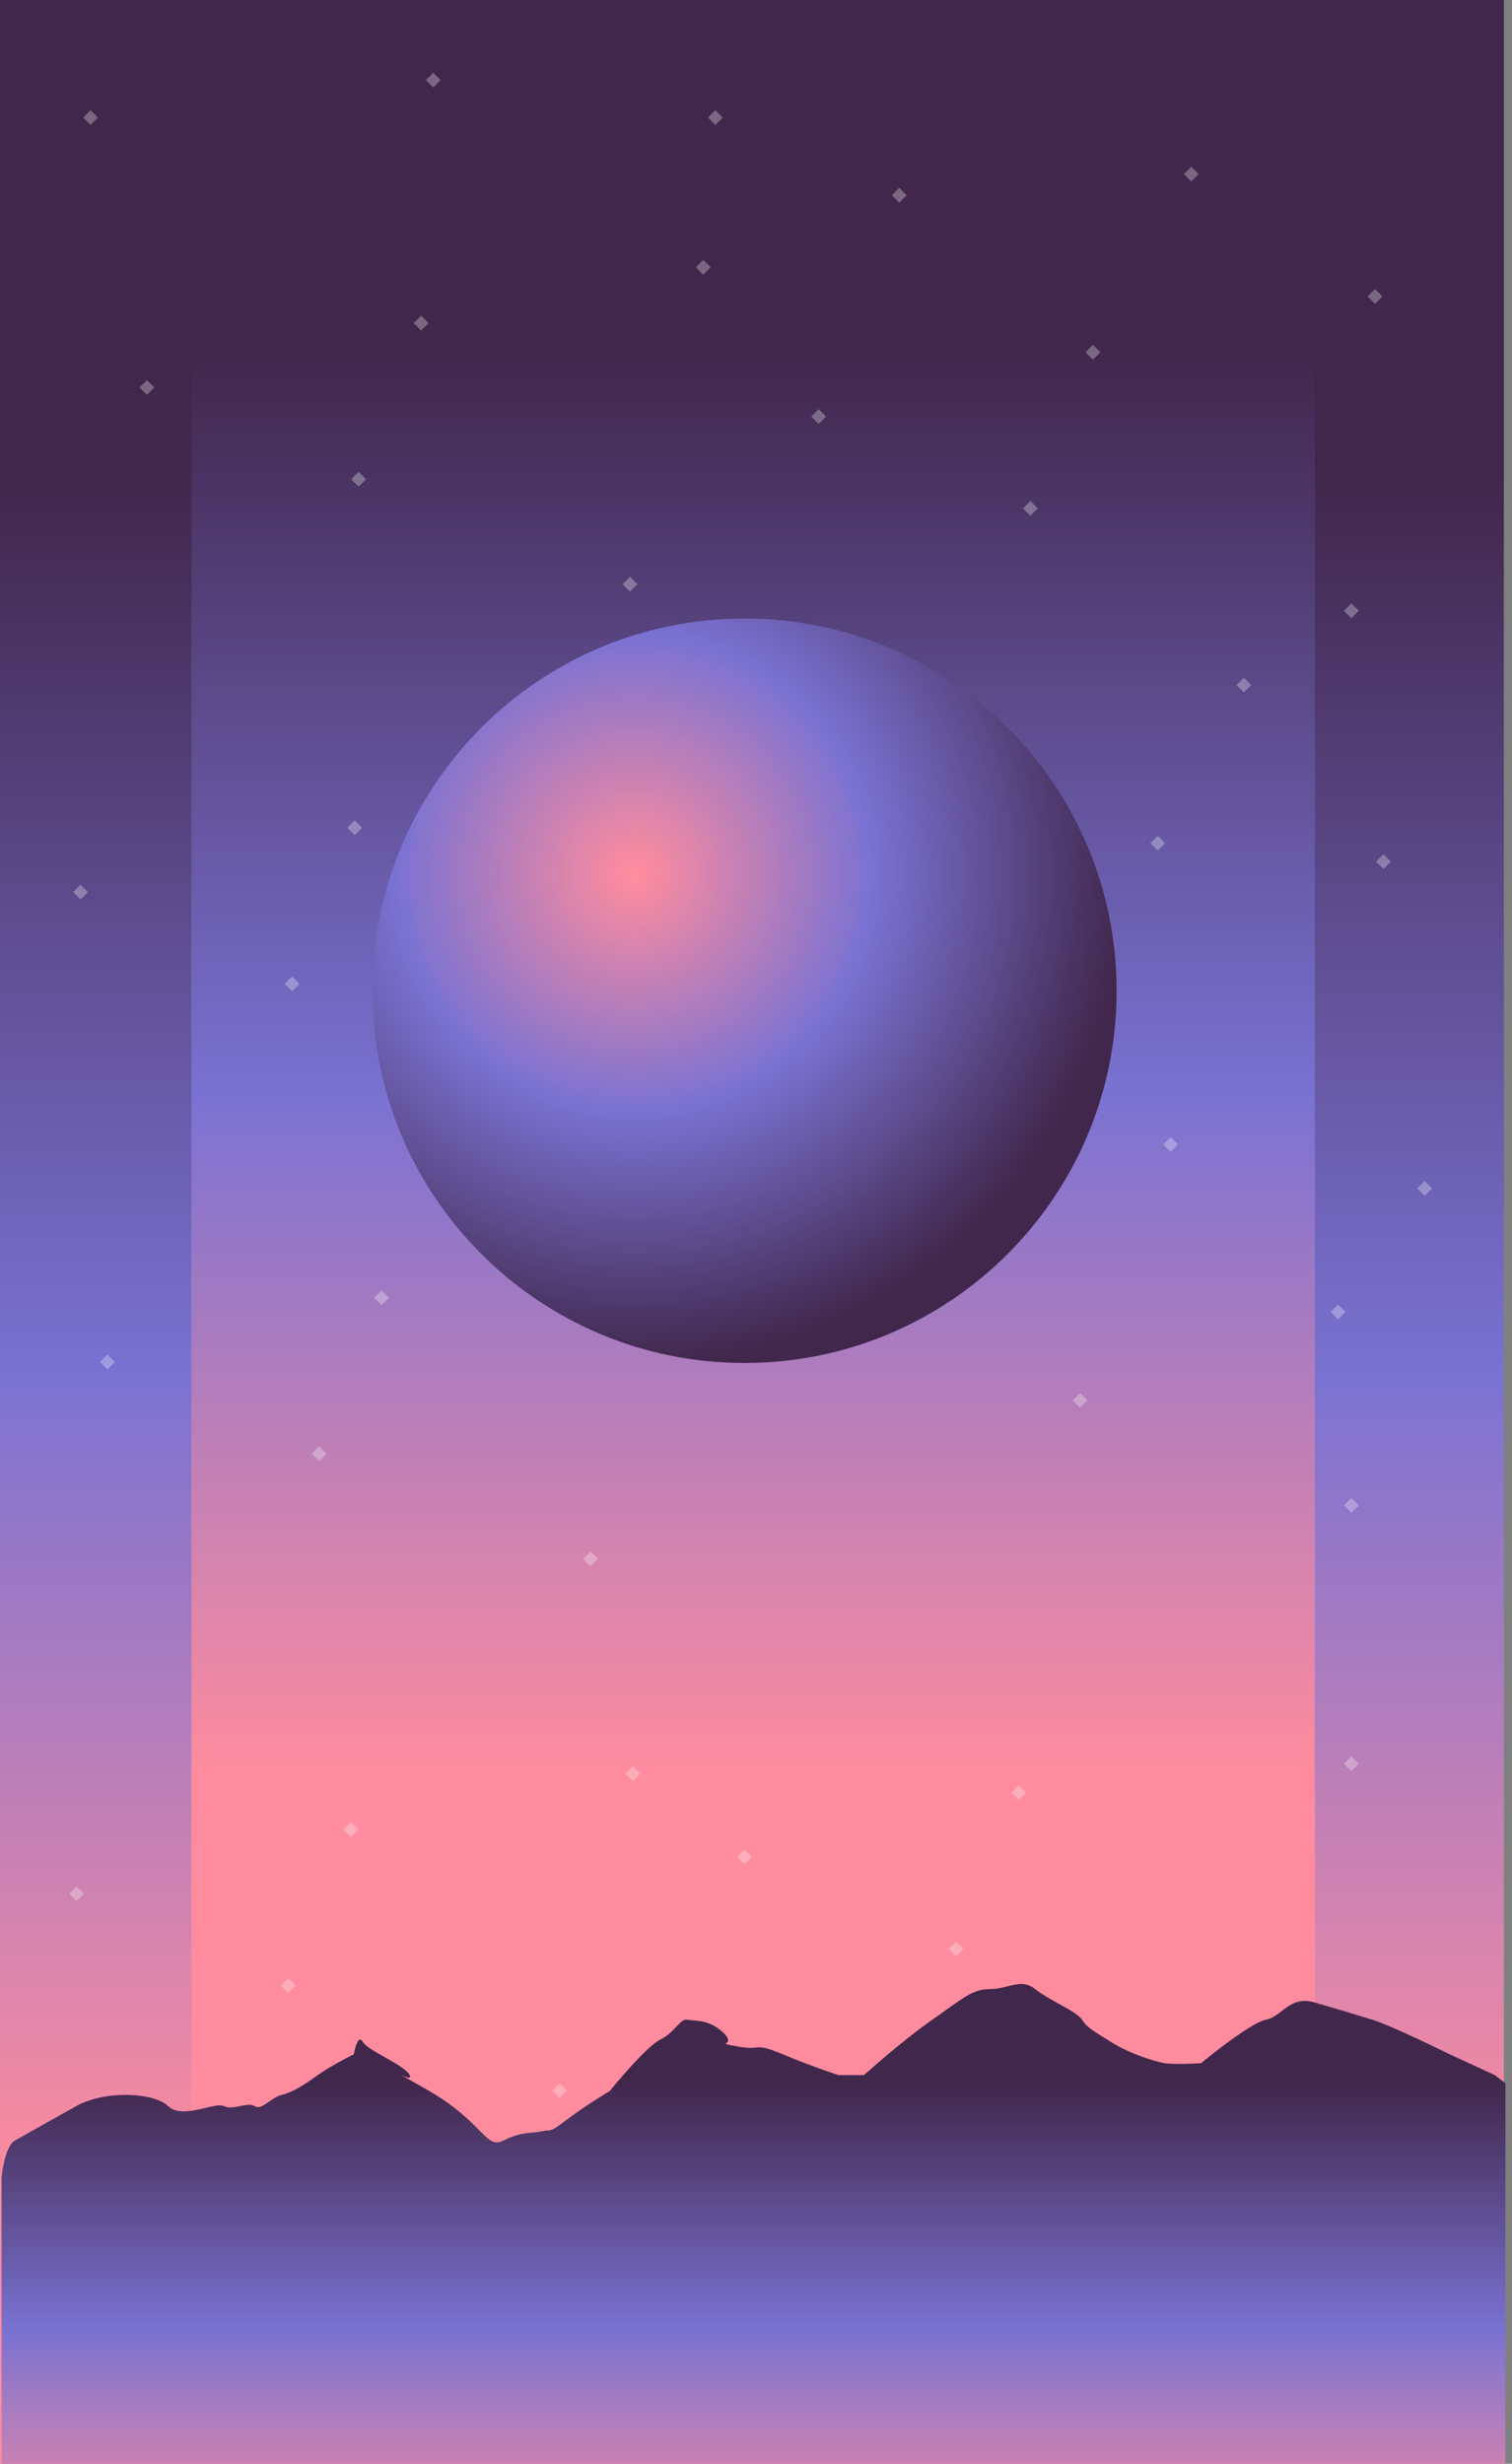 <?xml version="1.0" encoding="UTF-8"?>
<svg width="186px" height="303px" viewBox="0 0 186 303" version="1.1" xmlns="http://www.w3.org/2000/svg" xmlns:xlink="http://www.w3.org/1999/xlink">
    <rect x="0" y="0" width="186" height="303" fill="#808080" stroke="none"/>
    <!-- Generator: Sketch 61.2 (89653) - https://sketch.com -->
    <title>Group 6</title>
    <desc>Created with Sketch.</desc>
    <defs>
        <linearGradient x1="50%" y1="82.888%" x2="50%" y2="10.759%" id="linearGradient-1">
            <stop stop-color="#41274C" offset="0%"></stop>
            <stop stop-color="#41274C" offset="3.495%"></stop>
            <stop stop-color="#7A72D2" offset="53.421%"></stop>
            <stop stop-color="#FE8C9E" offset="98.974%"></stop>
            <stop stop-color="#FE8C9E" offset="100%"></stop>
        </linearGradient>
        <linearGradient x1="50%" y1="97.313%" x2="50%" y2="29.753%" id="linearGradient-2">
            <stop stop-color="#41274C" offset="0%"></stop>
            <stop stop-color="#41274C" offset="3.495%"></stop>
            <stop stop-color="#7A72D2" offset="53.421%"></stop>
            <stop stop-color="#FE8C9E" offset="98.974%"></stop>
            <stop stop-color="#FE8C9E" offset="100%"></stop>
        </linearGradient>
        <polygon id="path-3" points="55.727 97.396 177.087 97.396 177.087 0 55.727 0"></polygon>
        <path d="M0.727,52.928 C0.727,52.928 8.241,52.563 8.825,51.828 C9.408,51.093 10.864,49.075 12.321,50.36 C13.779,51.644 14.653,51.435 14.653,51.435 C14.653,51.435 15.236,52.928 16.111,52.928 C16.985,52.928 17.568,53.479 18.443,53.847 C19.316,54.213 21.335,53.847 21.335,53.847 C21.335,53.847 22.813,54.764 23.833,54.764 C24.855,54.764 26.165,54.397 27.332,54.764 C28.497,55.132 29.808,55.132 30.391,56.416 C30.973,57.7 30.537,58.083 31.557,58.903 C32.577,59.72 34.18,58.915 34.763,59.868 C35.345,60.821 36.657,61.005 37.095,60.821 C37.532,60.639 42.049,60.885 42.049,60.885 C42.049,60.885 42.632,62.105 42.777,62.656 C42.923,63.207 40.737,63.205 42.777,65.043 C44.817,66.88 47.149,68.897 47.587,69.264 C48.024,69.632 46.859,69.815 48.752,71.649 C50.647,73.485 51.667,75.139 51.957,75.689 C52.249,76.239 53.561,78.075 53.561,78.075 C53.561,78.075 55.747,78.992 56.039,78.075 C56.329,77.156 58.952,74.771 58.952,74.771 C58.952,74.771 62.741,77.055 63.471,78.481 C64.199,79.911 64.927,80.827 65.947,82.112 C66.968,83.397 69.153,85.232 69.299,86.7 C69.444,88.169 69.591,88.536 70.028,89.087 C70.465,89.639 72.068,92.207 73.087,93.125 C74.108,94.043 75.711,98.815 78.043,96.979 C80.373,95.143 81.248,95.695 83.143,93.676 C85.036,91.656 86.785,90.555 86.931,90.004 C87.077,89.455 87.805,88.169 88.097,87.435 C88.388,86.7 88.972,85.599 90.575,84.683 C92.177,83.764 92.613,85.599 93.78,82.479 C94.945,79.36 98.735,74.035 98.88,73.668 C99.027,73.303 99.755,72.2 99.755,71.1 C99.755,69.999 99.755,66.88 100.337,66.88 C100.92,66.88 102.815,65.047 103.689,66.88 C104.563,68.713 105.583,71.1 105.583,71.1 C105.583,71.1 105.729,72.933 106.312,73.668 C106.895,74.404 108.935,77.524 109.081,78.075 C109.227,78.625 108.936,78.808 110.101,80.46 C111.267,82.112 113.597,84.865 113.597,84.865 L114.327,86.517 L116.221,88.536 L118.115,89.639 L120.884,92.024 L121.759,94.776 L122.085,95.877 L122.079,0 L0.727,0 L0.727,52.928 Z" id="path-5"></path>
        <polygon id="path-7" points="0 87379.998 87379.998 87379.998 87379.998 0 0 0"></polygon>
        <linearGradient x1="50%" y1="32.075%" x2="50%" y2="81.504%" id="linearGradient-9">
            <stop stop-color="#FE8C9E" offset="0%"></stop>
            <stop stop-color="#FE8C9E" offset="1.165%"></stop>
            <stop stop-color="#D75F8C" offset="52.895%"></stop>
            <stop stop-color="#41274C" offset="96.505%"></stop>
            <stop stop-color="#41274C" offset="100%"></stop>
        </linearGradient>
        <polygon id="path-10" points="-7.879 117.443 101.715 117.443 101.715 0.156 -7.879 0.156"></polygon>
        <path d="M109.715,51.556 C109.715,51.556 102.928,63.453 102.403,62.569 C101.876,61.685 100.56,59.252 99.244,60.801 C97.928,62.348 97.139,62.096 97.139,62.096 C97.139,62.096 96.612,63.895 95.823,63.895 C95.033,63.895 94.507,64.557 93.717,65 C92.928,65.441 91.105,65 91.105,65 C91.105,65 89.769,66.105 88.848,66.105 C87.927,66.105 86.743,65.663 85.691,66.105 C84.637,66.547 83.452,66.547 82.927,68.093 C82.4,69.641 82.795,70.101 81.873,71.087 C80.952,72.073 79.505,71.103 78.979,72.251 C78.452,73.399 77.268,73.62 76.873,73.399 C76.479,73.179 72.399,73.475 72.399,73.475 C72.399,73.475 71.872,74.947 71.741,75.609 C71.609,76.272 73.583,76.271 71.741,78.483 C69.899,80.695 67.793,83.124 67.399,83.567 C67.003,84.008 68.056,84.229 66.345,86.44 C64.635,88.649 63.713,90.639 63.451,91.303 C63.188,91.965 62.003,94.176 62.003,94.176 C62.003,94.176 60.029,95.281 59.765,94.176 C59.503,93.071 57.135,90.196 57.135,90.196 C57.135,90.196 53.713,92.948 53.055,94.667 C52.396,96.385 51.739,97.491 50.817,99.037 C49.896,100.585 47.923,102.796 47.791,104.564 C47.66,106.332 47.528,106.775 47.133,107.437 C46.739,108.1 45.291,111.195 44.369,112.3 C43.448,113.405 42,119.152 39.895,116.941 C37.789,114.732 37,115.395 35.289,112.964 C33.579,110.531 32,109.205 31.868,108.543 C31.736,107.879 31.079,106.332 30.815,105.448 C30.552,104.564 30.027,103.239 28.579,102.133 C27.131,101.028 26.736,103.239 25.683,99.48 C24.631,95.723 21.209,89.311 21.077,88.869 C20.945,88.428 20.288,87.103 20.288,85.776 C20.288,84.451 20.288,80.695 19.761,80.695 C19.235,80.695 17.524,78.487 16.735,80.695 C15.945,82.904 15.024,85.776 15.024,85.776 C15.024,85.776 14.892,87.984 14.365,88.869 C13.84,89.755 11.997,93.513 11.865,94.176 C11.735,94.839 11.997,95.06 10.944,97.049 C9.892,99.037 7.787,102.355 7.787,102.355 L7.128,104.343 L5.417,106.775 L3.707,108.1 L1.207,110.973 L0.417,114.289 L0.121,115.616 L0.128,0.155 L109.715,0.155 L109.715,51.556 Z" id="path-12"></path>
        <polygon id="path-14" points="0 87379.998 87379.998 87379.998 87379.998 0 0 0"></polygon>
        <linearGradient x1="50%" y1="37.331%" x2="50%" y2="91.989%" id="linearGradient-16">
            <stop stop-color="#FE8C9E" offset="0%"></stop>
            <stop stop-color="#FE8C9E" offset="1.165%"></stop>
            <stop stop-color="#D75F8C" offset="52.895%"></stop>
            <stop stop-color="#41274C" offset="96.505%"></stop>
            <stop stop-color="#41274C" offset="100%"></stop>
        </linearGradient>
        <radialGradient cx="35.288%" cy="65.655%" fx="35.288%" fy="65.655%" r="68.113%" id="radialGradient-17">
            <stop stop-color="#FE8C9E" offset="0%"></stop>
            <stop stop-color="#FE8C9E" offset="1.026%"></stop>
            <stop stop-color="#7A72D2" offset="46.579%"></stop>
            <stop stop-color="#41274C" offset="96.505%"></stop>
            <stop stop-color="#41274C" offset="100%"></stop>
        </radialGradient>
        <path d="M0.785,10.7 C0.785,4.921 5.471,0.235 11.251,0.235 L11.251,0.235 C17.029,0.235 21.715,4.921 21.715,10.7 L21.715,10.7 C21.715,16.48 17.029,21.165 11.251,21.165 L11.251,21.165 C5.471,21.165 0.785,16.48 0.785,10.7" id="path-18"></path>
        <polygon id="path-20" points="0 87379.998 87379.998 87379.998 87379.998 0 0 0"></polygon>
        <radialGradient cx="35.289%" cy="65.655%" fx="35.289%" fy="65.655%" r="68.112%" gradientTransform="translate(0.353,0.657),scale(1,1),rotate(-50.988),translate(-0.353,-0.657)" id="radialGradient-22">
            <stop stop-color="#FE8C9E" offset="0%"></stop>
            <stop stop-color="#FE8C9E" offset="1.165%"></stop>
            <stop stop-color="#D75F8C" offset="52.895%"></stop>
            <stop stop-color="#41274C" offset="96.505%"></stop>
            <stop stop-color="#41274C" offset="100%"></stop>
        </radialGradient>
        <path d="M0.016,8.117 C0.016,4.123 3.256,0.884 7.251,0.884 L7.251,0.884 C11.245,0.884 14.483,4.123 14.483,8.117 L14.483,8.117 C14.483,12.112 11.245,15.351 7.251,15.351 L7.251,15.351 C3.256,15.351 0.016,12.112 0.016,8.117" id="path-23"></path>
        <polygon id="path-25" points="0 87379.998 87379.998 87379.998 87379.998 0 0 0"></polygon>
        <radialGradient cx="35.294%" cy="65.652%" fx="35.294%" fy="65.652%" r="68.108%" id="radialGradient-27">
            <stop stop-color="#FE8C9E" offset="0%"></stop>
            <stop stop-color="#FE8C9E" offset="1.165%"></stop>
            <stop stop-color="#D75F8C" offset="52.895%"></stop>
            <stop stop-color="#41274C" offset="96.505%"></stop>
            <stop stop-color="#41274C" offset="100%"></stop>
        </radialGradient>
        <path d="M1.104,4.063 C1.104,2.14 2.661,0.583 4.584,0.583 L4.584,0.583 C6.505,0.583 8.063,2.14 8.063,4.063 L8.063,4.063 C8.063,5.984 6.505,7.541 4.584,7.541 L4.584,7.541 C2.661,7.541 1.104,5.984 1.104,4.063" id="path-28"></path>
        <polygon id="path-30" points="0 87379.998 87379.998 87379.998 87379.998 0 0 0"></polygon>
        <radialGradient cx="35.288%" cy="65.657%" fx="35.288%" fy="65.657%" r="68.113%" id="radialGradient-32">
            <stop stop-color="#FE8C9E" offset="0%"></stop>
            <stop stop-color="#FE8C9E" offset="1.165%"></stop>
            <stop stop-color="#D75F8C" offset="52.895%"></stop>
            <stop stop-color="#41274C" offset="96.505%"></stop>
            <stop stop-color="#41274C" offset="100%"></stop>
        </radialGradient>
        <path d="M1.104,3.649 C1.104,1.728 2.661,0.171 4.584,0.171 L4.584,0.171 C6.505,0.171 8.063,1.728 8.063,3.649 L8.063,3.649 C8.063,5.572 6.505,7.128 4.584,7.128 L4.584,7.128 C2.661,7.128 1.104,5.572 1.104,3.649" id="path-33"></path>
        <polygon id="path-35" points="0 87379.998 87379.998 87379.998 87379.998 0 0 0"></polygon>
        <radialGradient cx="35.288%" cy="65.666%" fx="35.288%" fy="65.666%" r="68.126%" gradientTransform="translate(0.353,0.657),scale(1,1),rotate(-50.988),translate(-0.353,-0.657)" id="radialGradient-37">
            <stop stop-color="#FE8C9E" offset="0%"></stop>
            <stop stop-color="#FE8C9E" offset="1.165%"></stop>
            <stop stop-color="#D75F8C" offset="52.895%"></stop>
            <stop stop-color="#41274C" offset="96.505%"></stop>
            <stop stop-color="#41274C" offset="100%"></stop>
        </radialGradient>
        <linearGradient x1="50%" y1="82.888%" x2="50%" y2="-20.499%" id="linearGradient-38">
            <stop stop-color="#41274C" offset="0%"></stop>
            <stop stop-color="#41274C" offset="3.495%"></stop>
            <stop stop-color="#7A72D2" offset="53.421%"></stop>
            <stop stop-color="#FE8C9E" offset="98.974%"></stop>
            <stop stop-color="#FE8C9E" offset="100%"></stop>
        </linearGradient>
    </defs>
    <g id="Page-1" stroke="none" stroke-width="1" fill="none" fill-rule="evenodd">
        <g id="Group-6">
            <g id="g90" transform="translate(92.5, 151.5) scale(-1, 1) rotate(-180) translate(-92.5, -151.5) translate(0, -0)" fill="url(#linearGradient-1)" fill-rule="nonzero">
                <g id="g92" transform="translate(0, -0)">
                    <g id="g98">
                        <g id="g100" transform="translate(-0, 0)">
                            <polygon id="path114" points="185 0 4.54747351e-13 0 4.54747351e-13 303 185 303"></polygon>
                        </g>
                    </g>
                </g>
            </g>
            <g id="g116" transform="translate(92.5, 164.833) scale(-1, 1) rotate(-180) translate(-92.5, -164.833) translate(23, 27.333)" fill="url(#linearGradient-2)" fill-rule="nonzero">
                <g id="g118" transform="translate(0, 0.333)">
                    <g id="g124" transform="translate(-0, 0)">
                        <g id="g126" transform="translate(-0, 0)">
                            <polygon id="path140" points="138.749 0.155 0.553 0.155 0.553 273.557 138.749 273.557"></polygon>
                        </g>
                    </g>
                </g>
            </g>
            <g id="g144" transform="translate(97, 155.5) scale(-1, 1) rotate(-180) translate(-97, -155.5) translate(8, 8)">
                <g id="g346" opacity="0.3" transform="translate(0.333, 44)" fill="#FFFFFF" fill-rule="nonzero">
                    <g id="g160" transform="translate(8.833, 210.019)">
                        <polygon id="path158" points="0 1.333 0.909 0.423 1.819 1.333 0.909 2.243"></polygon>
                    </g>
                    <g id="g164" transform="translate(42.566, 217.928)">
                        <polygon id="path162" points="0 1.333 0.909 0.423 1.819 1.333 0.909 2.243"></polygon>
                    </g>
                    <g id="g168" transform="translate(1.895, 243.207)">
                        <polygon id="path166" points="0 1.333 0.909 0.424 1.819 1.333 0.909 2.243"></polygon>
                    </g>
                    <g id="g172" transform="translate(67.41, 185.819)">
                        <polygon id="path170" points="2.667 1.333 1.757 2.244 0.848 1.333 1.757 0.424"></polygon>
                    </g>
                    <g id="g176" transform="translate(77.271, 224.793)">
                        <polygon id="path174" points="0 1.333 0.909 0.423 1.819 1.333 0.909 2.243"></polygon>
                    </g>
                    <g id="g180" transform="translate(44.051, 247.819)">
                        <polygon id="path178" points="0 1.333 0.909 0.424 1.819 1.333 0.909 2.244"></polygon>
                    </g>
                    <g id="g184" transform="translate(78.757, 243.207)">
                        <polygon id="path182" points="0 1.333 0.909 0.424 1.819 1.333 0.909 2.243"></polygon>
                    </g>
                    <g id="g188" transform="translate(101.381, 233.658)">
                        <polygon id="path186" points="0 1.333 0.909 0.423 1.819 1.333 0.909 2.243"></polygon>
                    </g>
                    <g id="g192" transform="translate(137.302, 236.249)">
                        <polygon id="path190" points="0 1.333 0.909 0.424 1.819 1.333 0.909 2.244"></polygon>
                    </g>
                    <g id="g196" transform="translate(34.875, 198.727)">
                        <polygon id="path194" points="0 1.333 0.909 0.423 1.819 1.333 0.909 2.243"></polygon>
                    </g>
                    <g id="g200" transform="translate(160.952, 151.703)">
                        <polygon id="path198" points="0 1.333 0.909 0.424 1.819 1.333 0.909 2.244"></polygon>
                    </g>
                    <g id="g204" transform="translate(132.753, 153.544)">
                        <polygon id="path202" points="1.333 2.667 0.424 1.756 1.333 0.848 2.243 1.756"></polygon>
                    </g>
                    <g id="g208" transform="translate(0.656, 147.956)">
                        <polygon id="path206" points="0 1.333 0.909 0.423 1.819 1.333 0.909 2.243"></polygon>
                    </g>
                    <g id="g212" transform="translate(34.389, 155.865)">
                        <polygon id="path210" points="0 1.333 0.909 0.423 1.819 1.333 0.909 2.243"></polygon>
                    </g>
                    <g id="g216" transform="translate(60.081, 123.757)">
                        <polygon id="path214" points="0 1.333 0.909 0.423 1.819 1.333 0.909 2.243"></polygon>
                    </g>
                    <g id="g220" transform="translate(69.094, 162.729)">
                        <polygon id="path218" points="0 1.333 0.909 0.424 1.819 1.333 0.909 2.244"></polygon>
                    </g>
                    <g id="g224" transform="translate(26.697, 136.663)">
                        <polygon id="path222" points="0 1.333 0.909 0.423 1.819 1.333 0.909 2.243"></polygon>
                    </g>
                    <g id="g228" transform="translate(75.34, 141.113)">
                        <polygon id="path226" points="0 1.333 0.909 0.423 1.819 1.333 0.909 2.243"></polygon>
                    </g>
                    <g id="g232" transform="translate(109.072, 149.022)">
                        <polygon id="path230" points="0 1.333 0.909 0.423 1.819 1.333 0.909 2.243"></polygon>
                    </g>
                    <g id="g236" transform="translate(134.765, 116.913)">
                        <polygon id="path234" points="0 1.333 0.909 0.424 1.819 1.333 0.909 2.244"></polygon>
                    </g>
                    <g id="g240" transform="translate(143.778, 173.418)">
                        <polygon id="path238" points="0 1.333 0.909 0.423 1.819 1.333 0.909 2.243"></polygon>
                    </g>
                    <g id="g244" transform="translate(101.381, 129.82)">
                        <polygon id="path242" points="0 1.333 0.909 0.423 1.819 1.333 0.909 2.243"></polygon>
                    </g>
                    <g id="g248" transform="translate(91.471, 206.435)">
                        <polygon id="path246" points="0 1.333 0.909 0.424 1.819 1.333 0.909 2.244"></polygon>
                    </g>
                    <g id="g252" transform="translate(125.204, 214.344)">
                        <polygon id="path250" points="0 1.333 0.909 0.424 1.819 1.333 0.909 2.244"></polygon>
                    </g>
                    <g id="g256" transform="translate(156.999, 182.549)">
                        <polygon id="path254" points="0 1.333 0.909 0.424 1.819 1.333 0.909 2.244"></polygon>
                    </g>
                    <g id="g260" transform="translate(159.486, 220.785)">
                        <polygon id="path258" points="1.333 2.667 0.424 1.757 1.333 0.848 2.243 1.757"></polygon>
                    </g>
                    <g id="g264" transform="translate(117.513, 195.142)">
                        <polygon id="path262" points="0 1.333 0.909 0.424 1.819 1.333 0.909 2.244"></polygon>
                    </g>
                    <g id="g268" transform="translate(97.574, 96.741)">
                        <polygon id="path266" points="0 1.333 0.909 0.423 1.819 1.333 0.909 2.243"></polygon>
                    </g>
                    <g id="g272" transform="translate(154.936, 95.896)">
                        <polygon id="path270" points="1.333 2.667 0.424 1.756 1.333 0.848 2.243 1.756"></polygon>
                    </g>
                    <g id="g276" transform="translate(156.999, 72.54)">
                        <polygon id="path274" points="0 1.333 0.909 0.424 1.819 1.333 0.909 2.244"></polygon>
                    </g>
                    <g id="g280" transform="translate(165.588, 111.09)">
                        <polygon id="path278" points="1.333 2.667 0.424 1.757 1.333 0.848 2.243 1.757"></polygon>
                    </g>
                    <g id="g284" transform="translate(123.615, 85.448)">
                        <polygon id="path282" points="0 1.333 0.909 0.423 1.819 1.333 0.909 2.243"></polygon>
                    </g>
                    <g id="g288" transform="translate(3.968, 90.16)">
                        <polygon id="path286" points="0 1.333 0.909 0.424 1.819 1.333 0.909 2.244"></polygon>
                    </g>
                    <g id="g292" transform="translate(37.701, 98.069)">
                        <polygon id="path290" points="0 1.333 0.909 0.424 1.819 1.333 0.909 2.244"></polygon>
                    </g>
                    <g id="g296" transform="translate(63.393, 65.961)">
                        <polygon id="path294" points="0 1.333 0.909 0.423 1.819 1.333 0.909 2.243"></polygon>
                    </g>
                    <g id="g300" transform="translate(72.406, 104.934)">
                        <polygon id="path298" points="0 1.333 0.909 0.424 1.819 1.333 0.909 2.244"></polygon>
                    </g>
                    <g id="g304" transform="translate(30.01, 78.867)">
                        <polygon id="path302" points="0 1.333 0.909 0.424 1.819 1.333 0.909 2.244"></polygon>
                    </g>
                    <g id="g308" transform="translate(82.341, 29.28)">
                        <polygon id="path306" points="0 1.333 0.909 0.423 1.819 1.333 0.909 2.243"></polygon>
                    </g>
                    <g id="g312" transform="translate(116.074, 37.189)">
                        <polygon id="path310" points="0 1.333 0.909 0.423 1.819 1.333 0.909 2.243"></polygon>
                    </g>
                    <g id="g316" transform="translate(150.897, 5.081)">
                        <polygon id="path314" points="0 1.333 0.909 0.423 1.819 1.333 0.909 2.243"></polygon>
                    </g>
                    <g id="g320" transform="translate(156.999, 40.763)">
                        <polygon id="path318" points="0 1.333 0.909 0.423 1.819 1.333 0.909 2.243"></polygon>
                    </g>
                    <g id="g324" transform="translate(108.382, 17.987)">
                        <polygon id="path322" points="0 1.333 0.909 0.423 1.819 1.333 0.909 2.243"></polygon>
                    </g>
                    <g id="g328" transform="translate(0.169, 24.754)">
                        <polygon id="path326" points="0 1.333 0.909 0.424 1.819 1.333 0.909 2.244"></polygon>
                    </g>
                    <g id="g332" transform="translate(33.902, 32.663)">
                        <polygon id="path330" points="0 1.333 0.909 0.424 1.819 1.333 0.909 2.244"></polygon>
                    </g>
                    <g id="g336" transform="translate(59.594, 0.555)">
                        <polygon id="path334" points="0 1.333 0.909 0.423 1.819 1.333 0.909 2.243"></polygon>
                    </g>
                    <g id="g340" transform="translate(68.607, 39.527)">
                        <polygon id="path338" points="0 1.333 0.909 0.424 1.819 1.333 0.909 2.244"></polygon>
                    </g>
                    <g id="g344" transform="translate(26.211, 13.461)">
                        <polygon id="path342" points="0 1.333 0.909 0.424 1.819 1.333 0.909 2.244"></polygon>
                    </g>
                </g>
                <mask id="mask-4" fill="white">
                    <use xlink:href="#path-3"></use>
                </mask>
                <g id="path354"></g>
                <g id="g416" opacity="0.8" mask="url(#mask-4)">
                    <g transform="translate(55, 0)" id="g414">
                        <g>
                            <g id="g412-Clipped">
                                <mask id="mask-6" fill="white">
                                    <use xlink:href="#path-5"></use>
                                </mask>
                                <g id="path358"></g>
                                <g id="g412" mask="url(#mask-6)">
                                    <g transform="translate(-43994.666, -43889.332)" id="g410">
                                        <g>
                                            <g id="g408-Clipped">
                                                <mask id="mask-8" fill="white">
                                                    <use xlink:href="#path-7"></use>
                                                </mask>
                                                <g id="path380"></g>
                                                <g id="g408" mask="url(#mask-8)">
                                                    <g transform="translate(43994.666, 43889.332)" id="g406">
                                                        <g>
                                                            <path d="M0.727,52.928 C0.727,52.928 8.241,52.563 8.825,51.828 C9.408,51.093 10.864,49.075 12.321,50.36 C13.779,51.644 14.653,51.435 14.653,51.435 C14.653,51.435 15.236,52.928 16.111,52.928 C16.985,52.928 17.568,53.479 18.443,53.847 C19.316,54.213 21.335,53.847 21.335,53.847 C21.335,53.847 22.813,54.764 23.833,54.764 C24.855,54.764 26.165,54.397 27.332,54.764 C28.497,55.132 29.808,55.132 30.391,56.416 C30.973,57.7 30.537,58.083 31.557,58.903 C32.577,59.72 34.18,58.915 34.763,59.868 C35.345,60.821 36.657,61.005 37.095,60.821 C37.532,60.639 42.049,60.885 42.049,60.885 C42.049,60.885 42.632,62.105 42.777,62.656 C42.923,63.207 40.737,63.205 42.777,65.043 C44.817,66.88 47.149,68.897 47.587,69.264 C48.024,69.632 46.859,69.815 48.752,71.649 C50.647,73.485 51.667,75.139 51.957,75.689 C52.249,76.239 53.561,78.075 53.561,78.075 C53.561,78.075 55.747,78.992 56.039,78.075 C56.329,77.156 58.952,74.771 58.952,74.771 C58.952,74.771 62.741,77.055 63.471,78.481 C64.199,79.911 64.927,80.827 65.947,82.112 C66.968,83.397 69.153,85.232 69.299,86.7 C69.444,88.169 69.591,88.536 70.028,89.087 C70.465,89.639 72.068,92.207 73.087,93.125 C74.108,94.043 75.711,98.815 78.043,96.979 C80.373,95.143 81.248,95.695 83.143,93.676 C85.036,91.656 86.785,90.555 86.931,90.004 C87.077,89.455 87.805,88.169 88.097,87.435 C88.388,86.7 88.972,85.599 90.575,84.683 C92.177,83.764 92.613,85.599 93.78,82.479 C94.945,79.36 98.735,74.035 98.88,73.668 C99.027,73.303 99.755,72.2 99.755,71.1 C99.755,69.999 99.755,66.88 100.337,66.88 C100.92,66.88 102.815,65.047 103.689,66.88 C104.563,68.713 105.583,71.1 105.583,71.1 C105.583,71.1 105.729,72.933 106.312,73.668 C106.895,74.404 108.935,77.524 109.081,78.075 C109.227,78.625 108.936,78.808 110.101,80.46 C111.267,82.112 113.597,84.865 113.597,84.865 L114.327,86.517 L116.221,88.536 L118.115,89.639 L120.884,92.024 L121.759,94.776 L122.085,95.877 L122.079,0 L0.727,0 L0.727,52.928 Z" id="path404" fill="url(#linearGradient-9)" fill-rule="nonzero"></path>
                                                        </g>
                                                    </g>
                                                </g>
                                            </g>
                                        </g>
                                    </g>
                                </g>
                            </g>
                        </g>
                    </g>
                </g>
                <mask id="mask-11" fill="white">
                    <use xlink:href="#path-10"></use>
                </mask>
                <g id="path424"></g>
                <g id="g486" opacity="0.8" mask="url(#mask-11)">
                    <g transform="translate(-8, 0)" id="g484">
                        <g transform="translate(-0, 0)">
                            <g id="g482-Clipped" transform="translate(-0, 0)">
                                <mask id="mask-13" fill="white">
                                    <use xlink:href="#path-12"></use>
                                </mask>
                                <g id="path428"></g>
                                <g id="g482" mask="url(#mask-13)">
                                    <g transform="translate(-43931.666, -43889.332)" id="g480">
                                        <g>
                                            <g id="g478-Clipped">
                                                <mask id="mask-15" fill="white">
                                                    <use xlink:href="#path-14"></use>
                                                </mask>
                                                <g id="path450"></g>
                                                <g id="g478" mask="url(#mask-15)">
                                                    <g transform="translate(43931.666, 43889.332)" id="g476">
                                                        <g transform="translate(-0, 0)">
                                                            <path d="M109.715,51.556 C109.715,51.556 102.928,63.453 102.403,62.569 C101.876,61.685 100.56,59.252 99.244,60.801 C97.928,62.348 97.139,62.096 97.139,62.096 C97.139,62.096 96.612,63.895 95.823,63.895 C95.033,63.895 94.507,64.557 93.717,65 C92.928,65.441 91.105,65 91.105,65 C91.105,65 89.769,66.105 88.848,66.105 C87.927,66.105 86.743,65.663 85.691,66.105 C84.637,66.547 83.452,66.547 82.927,68.093 C82.4,69.641 82.795,70.101 81.873,71.087 C80.952,72.073 79.505,71.103 78.979,72.251 C78.452,73.399 77.268,73.62 76.873,73.399 C76.479,73.179 72.399,73.475 72.399,73.475 C72.399,73.475 71.872,74.947 71.741,75.609 C71.609,76.272 73.583,76.271 71.741,78.483 C69.899,80.695 67.793,83.124 67.399,83.567 C67.003,84.008 68.056,84.229 66.345,86.44 C64.635,88.649 63.713,90.639 63.451,91.303 C63.188,91.965 62.003,94.176 62.003,94.176 C62.003,94.176 60.029,95.281 59.765,94.176 C59.503,93.071 57.135,90.196 57.135,90.196 C57.135,90.196 53.713,92.948 53.055,94.667 C52.396,96.385 51.739,97.491 50.817,99.037 C49.896,100.585 47.923,102.796 47.791,104.564 C47.66,106.332 47.528,106.775 47.133,107.437 C46.739,108.1 45.291,111.195 44.369,112.3 C43.448,113.405 42,119.152 39.895,116.941 C37.789,114.732 37,115.395 35.289,112.964 C33.579,110.531 32,109.205 31.868,108.543 C31.736,107.879 31.079,106.332 30.815,105.448 C30.552,104.564 30.027,103.239 28.579,102.133 C27.131,101.028 26.736,103.239 25.683,99.48 C24.631,95.723 21.209,89.311 21.077,88.869 C20.945,88.428 20.288,87.103 20.288,85.776 C20.288,84.451 20.288,80.695 19.761,80.695 C19.235,80.695 17.524,78.487 16.735,80.695 C15.945,82.904 15.024,85.776 15.024,85.776 C15.024,85.776 14.892,87.984 14.365,88.869 C13.84,89.755 11.997,93.513 11.865,94.176 C11.735,94.839 11.997,95.06 10.944,97.049 C9.892,99.037 7.787,102.355 7.787,102.355 L7.128,104.343 L5.417,106.775 L3.707,108.1 L1.207,110.973 L0.417,114.289 L0.121,115.616 L0.128,0.155 L109.715,0.155 L109.715,51.556 Z" id="path474" fill="url(#linearGradient-16)" fill-rule="nonzero"></path>
                                                        </g>
                                                    </g>
                                                </g>
                                            </g>
                                        </g>
                                    </g>
                                </g>
                            </g>
                        </g>
                    </g>
                </g>
            </g>
            <g id="g542" transform="translate(91.667, 121.833) scale(-1, 1) rotate(-180) translate(-91.667, -121.833) translate(45.667, 75.333)" fill="url(#radialGradient-17)" fill-rule="nonzero">
                <g id="g544">
                    <g id="g550">
                        <g id="g552">
                            <path d="M0.139,46.485 C0.139,21.203 20.633,0.707 45.917,0.707 L45.917,0.707 C71.2,0.707 91.696,21.203 91.696,46.485 L91.696,46.485 C91.696,71.768 71.2,92.264 45.917,92.264 L45.917,92.264 C20.633,92.264 0.139,71.768 0.139,46.485" id="path566"></path>
                        </g>
                    </g>
                </g>
            </g>
            <g id="g568" transform="translate(91.667, 57.667) scale(-1, 1) rotate(-180) translate(-91.667, -57.667) translate(80.333, 47)">
                <g id="g570-Clipped">
                    <mask id="mask-19" fill="white">
                        <use xlink:href="#path-18"></use>
                    </mask>
                    <g id="path572"></g>
                    <g id="g570" mask="url(#mask-19)">
                        <g transform="translate(-44011.999, -44123.999)" id="g576">
                            <g>
                                <g id="g608-Clipped">
                                    <mask id="mask-21" fill="white">
                                        <use xlink:href="#path-20"></use>
                                    </mask>
                                    <g id="path598"></g>
                                    <g id="g608" mask="url(#mask-21)">
                                        <g transform="translate(44011.999, 44123.999)" id="g610">
                                            <g>
                                                <path d="M0.785,10.7 C0.785,4.921 5.471,0.235 11.251,0.235 L11.251,0.235 C17.029,0.235 21.715,4.921 21.715,10.7 L21.715,10.7 C21.715,16.48 17.029,21.165 11.251,21.165 L11.251,21.165 C5.471,21.165 0.785,16.48 0.785,10.7" id="path624" fill="url(#radialGradient-22)" fill-rule="nonzero"></path>
                                            </g>
                                        </g>
                                    </g>
                                </g>
                            </g>
                        </g>
                    </g>
                </g>
            </g>
            <g id="g626" transform="translate(91.667, 184.333) scale(-1, 1) rotate(-180) translate(-91.667, -184.333) translate(84.333, 176.333)">
                <g id="g628-Clipped">
                    <mask id="mask-24" fill="white">
                        <use xlink:href="#path-23"></use>
                    </mask>
                    <g id="path630"></g>
                    <g id="g628" mask="url(#mask-24)">
                        <g transform="translate(-44015.999, -43999.999)" id="g634">
                            <g>
                                <g id="g666-Clipped">
                                    <mask id="mask-26" fill="white">
                                        <use xlink:href="#path-25"></use>
                                    </mask>
                                    <g id="path656"></g>
                                    <g id="g666" mask="url(#mask-26)">
                                        <g transform="translate(44015.999, 43999.999)" id="g668">
                                            <g>
                                                <path d="M0.016,8.117 C0.016,4.123 3.256,0.884 7.251,0.884 L7.251,0.884 C11.245,0.884 14.483,4.123 14.483,8.117 L14.483,8.117 C14.483,12.112 11.245,15.351 7.251,15.351 L7.251,15.351 C3.256,15.351 0.016,12.112 0.016,8.117" id="path682" fill="url(#radialGradient-27)" fill-rule="nonzero"></path>
                                            </g>
                                        </g>
                                    </g>
                                </g>
                            </g>
                        </g>
                    </g>
                </g>
            </g>
            <g id="g684" transform="translate(91.667, 205.667) scale(-1, 1) rotate(-180) translate(-91.667, -205.667) translate(87, 201.667)">
                <g id="g686-Clipped">
                    <mask id="mask-29" fill="white">
                        <use xlink:href="#path-28"></use>
                    </mask>
                    <g id="path688"></g>
                    <g id="g686" mask="url(#mask-29)">
                        <g transform="translate(-44018.666, -43982.666)" id="g692">
                            <g>
                                <g id="g724-Clipped">
                                    <mask id="mask-31" fill="white">
                                        <use xlink:href="#path-30"></use>
                                    </mask>
                                    <g id="path714"></g>
                                    <g id="g724" mask="url(#mask-31)">
                                        <g transform="translate(44018.666, 43982.666)" id="g726">
                                            <g>
                                                <path d="M1.104,4.063 C1.104,2.14 2.661,0.583 4.584,0.583 L4.584,0.583 C6.505,0.583 8.063,2.14 8.063,4.063 L8.063,4.063 C8.063,5.984 6.505,7.541 4.584,7.541 L4.584,7.541 C2.661,7.541 1.104,5.984 1.104,4.063" id="path740" fill="url(#radialGradient-32)" fill-rule="nonzero"></path>
                                            </g>
                                        </g>
                                    </g>
                                </g>
                            </g>
                        </g>
                    </g>
                </g>
            </g>
            <g id="g742" transform="translate(91.667, 35) scale(-1, 1) rotate(-180) translate(-91.667, -35) translate(87, 31)">
                <g id="g744-Clipped">
                    <mask id="mask-34" fill="white">
                        <use xlink:href="#path-33"></use>
                    </mask>
                    <g id="path746"></g>
                    <g id="g744" mask="url(#mask-34)">
                        <g transform="translate(-44018.666, -44153.332)" id="g750">
                            <g>
                                <g id="g782-Clipped">
                                    <mask id="mask-36" fill="white">
                                        <use xlink:href="#path-35"></use>
                                    </mask>
                                    <g id="path772"></g>
                                    <g id="g782" mask="url(#mask-36)">
                                        <g transform="translate(44018.666, 44153.332)" id="g784">
                                            <g>
                                                <path d="M1.104,3.649 C1.104,1.728 2.661,0.171 4.584,0.171 L4.584,0.171 C6.505,0.171 8.063,1.728 8.063,3.649 L8.063,3.649 C8.063,5.572 6.505,7.128 4.584,7.128 L4.584,7.128 C2.661,7.128 1.104,5.572 1.104,3.649" id="path798" fill="url(#radialGradient-37)" fill-rule="nonzero"></path>
                                            </g>
                                        </g>
                                    </g>
                                </g>
                            </g>
                        </g>
                    </g>
                </g>
            </g>
            <path d="M121.802,302.373 C119.585,302.373 118.476,301.244 114.705,298.62 L114.705,298.62 C110.936,296 106.279,291.792 106.279,291.792 L106.279,291.792 L103.175,291.792 C103.175,291.792 100.071,292.777 96.3,294.353 L96.3,294.353 C93.991,295.318 93.595,295.251 92.922,295.183 L92.922,295.183 C92.495,295.142 91.959,295.1 90.756,295.318 L90.756,295.318 C87.653,295.882 90.756,295.318 88.983,297.011 L88.983,297.011 C87.209,298.703 85.435,298.421 84.548,298.608 L84.548,298.608 C83.662,298.793 82.995,297.011 81.222,296.16 L81.222,296.16 C79.448,295.311 75.012,289.843 75.012,289.843 L75.012,289.843 C75.012,289.843 71.908,287.98 69.692,286.286 L69.692,286.286 C67.474,284.591 67.917,285.157 66.586,284.875 L66.586,284.875 C65.256,284.591 64.148,284.875 61.93,283.746 L61.93,283.746 C59.713,282.617 59.491,286.002 52.616,289.954 L52.616,289.954 C50.608,291.107 49.641,291.636 49.261,291.836 L49.261,291.836 C49.338,291.799 49.43,291.755 49.529,291.713 L49.529,291.713 C50.012,291.505 50.656,291.298 50.4,291.792 L50.4,291.792 C49.733,293.067 45.298,294.753 44.633,295.882 L44.633,295.882 C43.968,297.011 43.525,294.353 43.525,294.353 L43.525,294.353 C43.525,294.353 40.863,293.059 39.089,291.792 L39.089,291.792 C37.315,290.526 35.985,289.674 34.654,289.36 L34.654,289.36 C33.324,289.047 32.214,287.414 31.328,287.983 L31.328,287.983 C30.884,288.265 30.22,288.124 29.527,287.981 L29.527,287.981 C28.834,287.839 28.112,287.698 27.558,287.983 L27.558,287.983 C27.096,288.217 26.133,287.962 25.039,287.707 L25.039,287.707 C23.508,287.349 21.718,286.992 20.684,287.983 L20.684,287.983 C18.909,289.677 12.922,289.956 9.375,287.983 L9.375,287.983 C5.828,286.011 1.835,283.746 1.835,283.746 L1.835,283.746 C0.539,283.012 0.192,279.231 0.192,279.231 L0.192,279.231 L0.204,244 L185.181,244 L185.192,290.787 L183.892,291.792 L178.348,294.353 C178.348,294.353 171.251,297.858 168.814,298.608 L168.814,298.608 C166.373,299.358 164.821,299.832 161.717,300.732 L161.717,300.732 C158.613,301.628 157.725,298.985 155.73,298.608 L155.73,298.608 C153.734,298.229 147.747,293.261 147.747,293.261 L147.747,293.261 C147.747,293.261 144.641,293.059 143.312,293.261 L143.312,293.261 C141.982,293.467 138.877,294.469 136.658,295.882 L136.658,295.882 C134.442,297.292 133.776,297.576 133.111,298.608 L133.111,298.608 C132.446,299.64 129.12,300.962 127.346,302.373 L127.346,302.373 C126.754,302.843 126.189,303 125.612,303 L125.612,303 C124.463,303 123.28,302.373 121.802,302.373" id="path540" fill="url(#linearGradient-38)" fill-rule="nonzero" transform="translate(92.692, 273.5) scale(-1, 1) rotate(-180) translate(-92.692, -273.5) "></path>
        </g>
    </g>
</svg>